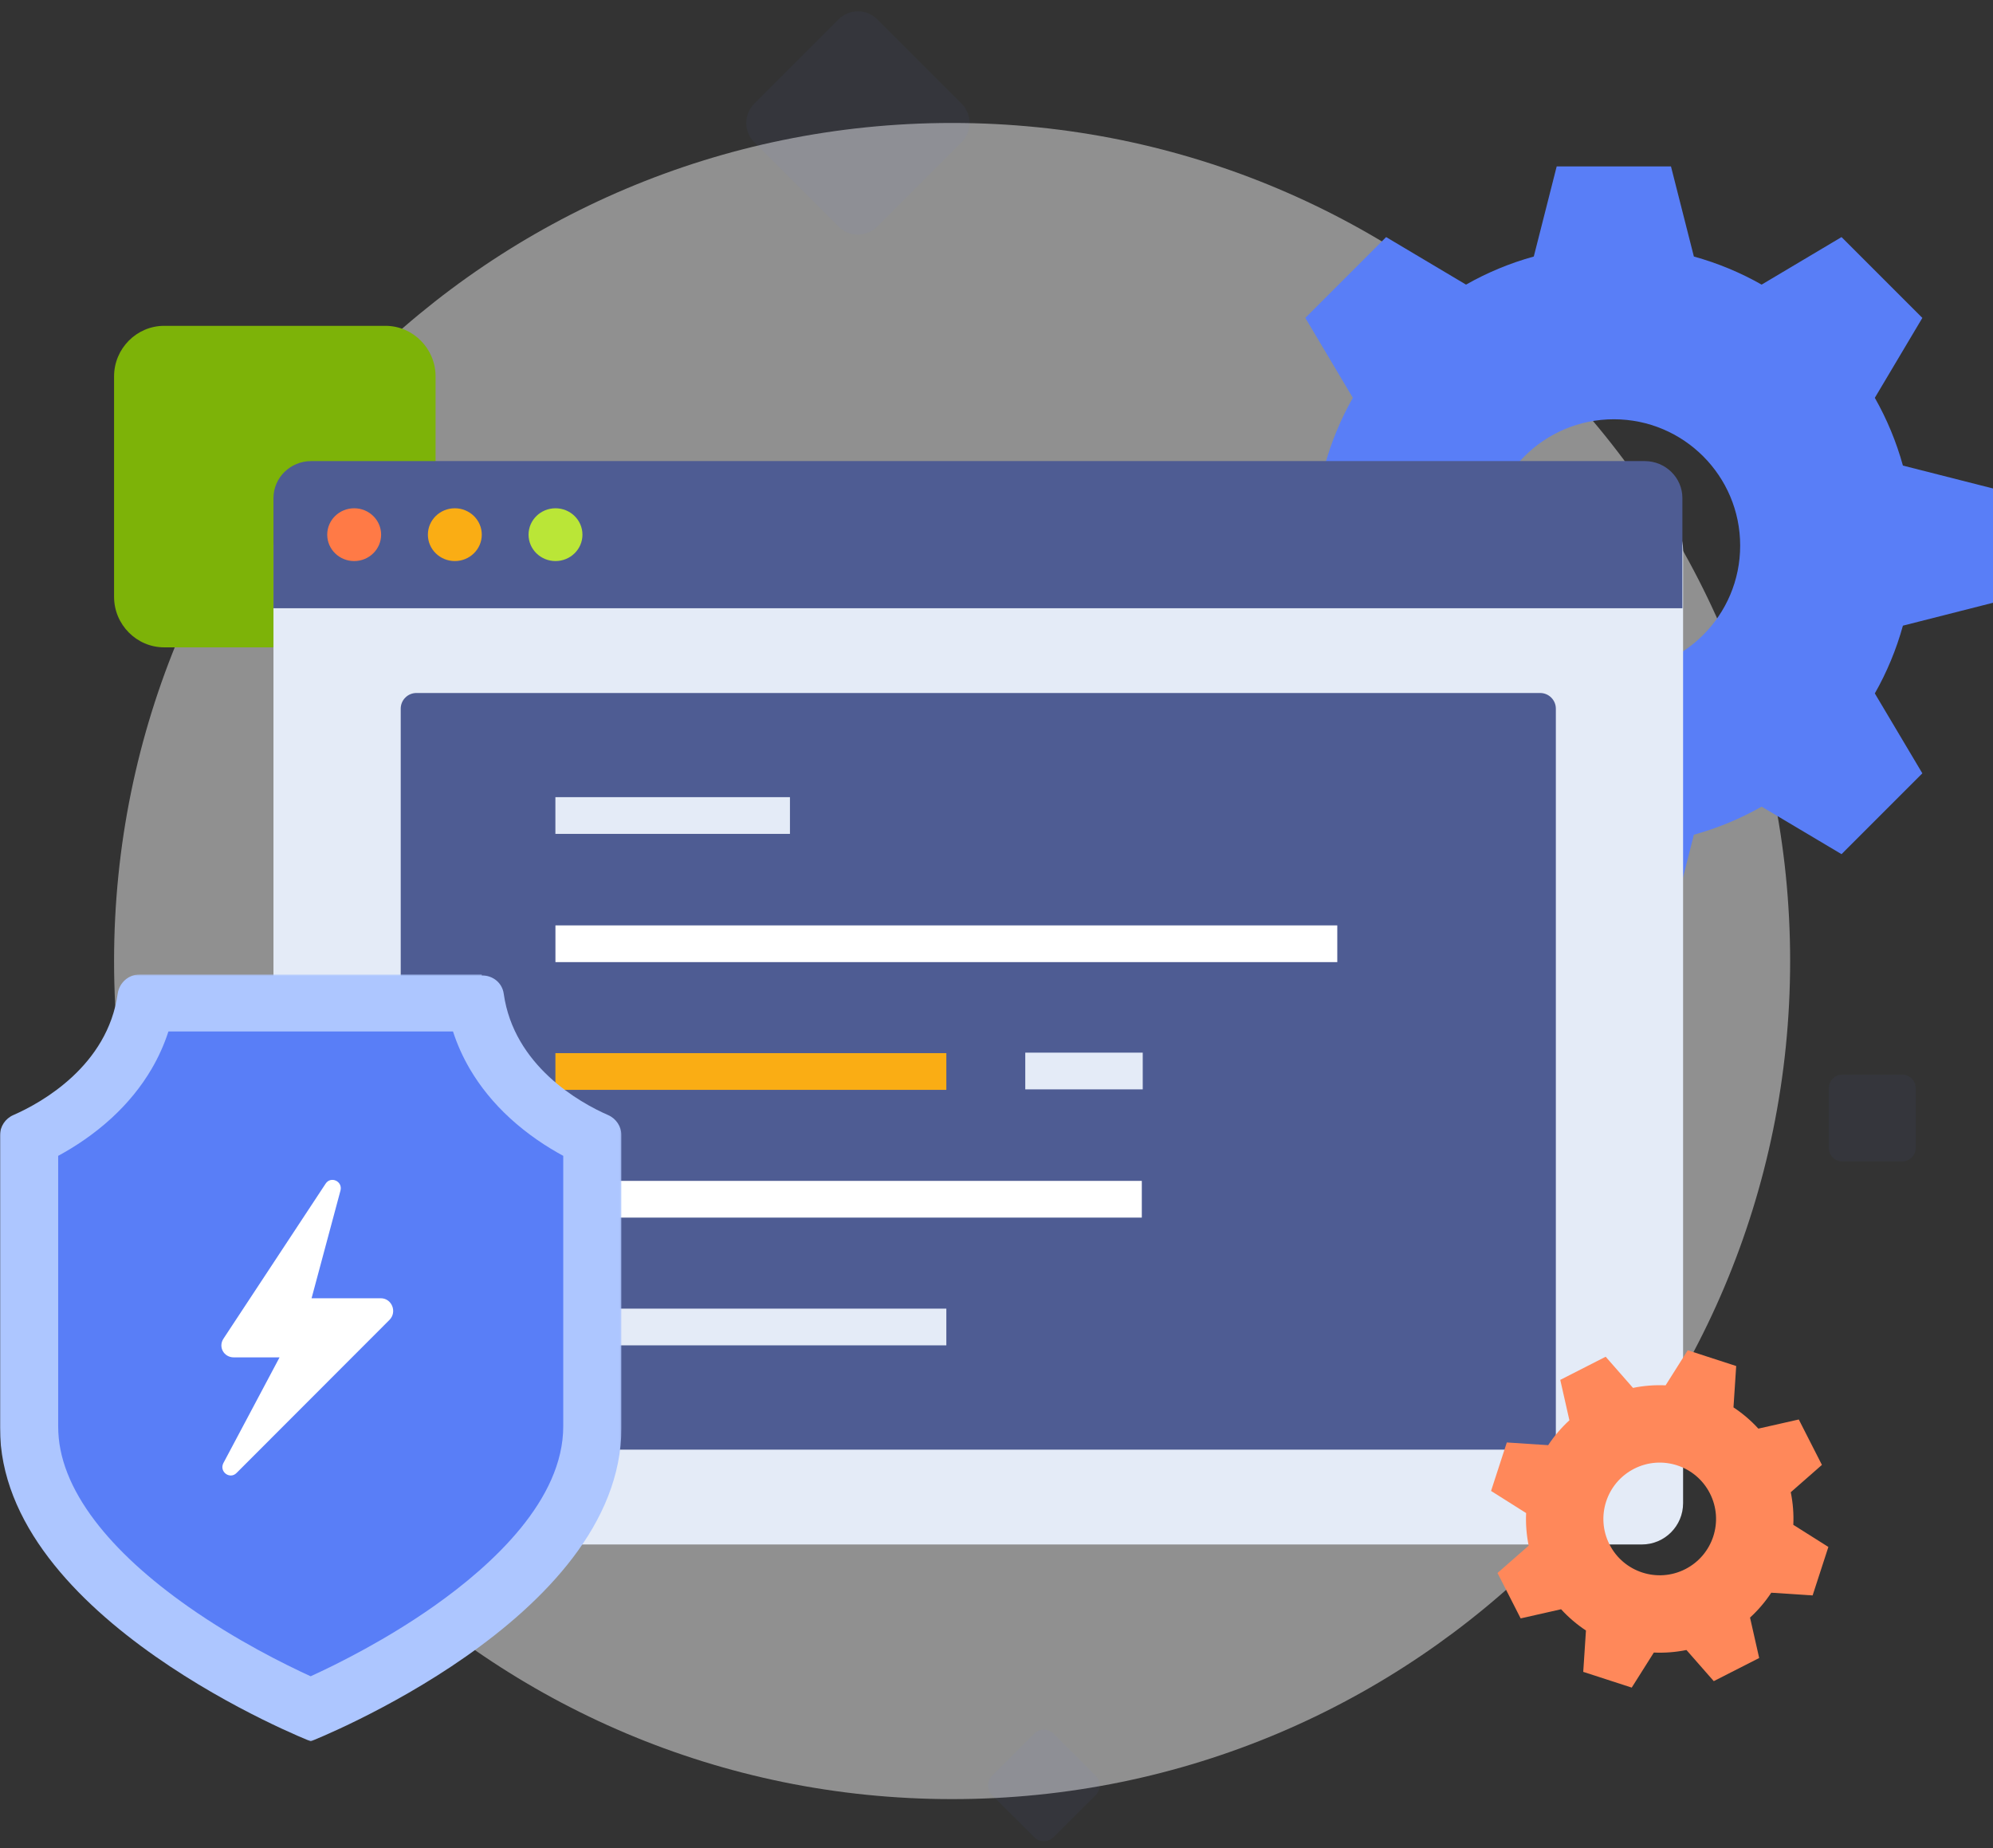 <svg width="1404" height="1302" viewBox="0 0 1404 1302" fill="none" xmlns="http://www.w3.org/2000/svg">
<rect x="0" y="0" width="1404" height="1302" fill="#333333" stroke="none"/>
<path opacity="0.504" d="M670.724 1267.35C996.773 1267.35 1261.09 1003.03 1261.09 676.982C1261.09 350.933 996.773 86.618 670.724 86.618C344.674 86.618 80.359 350.933 80.359 676.982C80.359 1003.03 344.674 1267.35 670.724 1267.35Z" fill="#EDEDED"/>
<path fill-rule="evenodd" clip-rule="evenodd" d="M1136.89 473.354C1087.74 473.354 1047.89 433.506 1047.89 384.352C1047.89 335.198 1087.74 295.35 1136.89 295.35C1186.04 295.35 1225.89 335.198 1225.89 384.352C1225.89 433.506 1186.04 473.354 1136.89 473.354ZM1404 424.612V344.091L1340.54 327.966C1335.88 311.117 1329.2 295.114 1320.75 280.236L1354.23 223.945L1297.3 167.008L1241.01 200.488C1226.13 192.044 1210.12 185.358 1193.28 180.703L1177.15 117.242H1096.63L1080.5 180.703C1063.65 185.358 1047.65 192.044 1032.77 200.488L976.483 167.008L919.546 223.945L953.026 280.236C944.584 295.114 937.896 311.118 933.241 327.966L869.78 344.091V424.612L933.241 440.738C937.896 457.586 944.584 473.589 953.026 488.468L919.546 544.759L976.483 601.696L1032.77 568.216C1047.65 576.659 1063.65 583.346 1080.5 588.001L1096.63 651.462H1177.15L1193.28 588.001C1210.12 583.346 1226.13 576.659 1241.01 568.216L1297.3 601.696L1354.23 544.759L1320.75 488.468C1329.2 473.589 1335.88 457.586 1340.54 440.738L1404 424.612Z" fill="#597EF7"/>
<path fill-rule="evenodd" clip-rule="evenodd" d="M80.359 420.416L80.359 265.124C80.359 245.547 96.247 229.53 115.662 229.53L271.537 229.53C290.954 229.53 306.841 245.547 306.841 265.124L306.841 420.416C306.841 439.994 290.954 456.012 271.537 456.012H115.662C96.247 456.012 80.359 439.994 80.359 420.416Z" fill="#7DB308"/>
<path d="M1156.61 358.448H221.723C205.665 358.448 192.648 371.466 192.648 387.524V1058.89C192.648 1074.95 205.665 1087.97 221.723 1087.97H1156.61C1172.67 1087.97 1185.68 1074.95 1185.68 1058.89V387.524C1185.68 371.466 1172.67 358.448 1156.61 358.448Z" fill="#E4EBF7"/>
<path d="M1084.98 488.168H293.35C287.246 488.168 282.297 493.117 282.297 499.221V1010.12C282.297 1016.23 287.246 1021.17 293.35 1021.17H1084.98C1091.09 1021.17 1096.04 1016.23 1096.04 1010.12V499.221C1096.04 493.117 1091.09 488.168 1084.98 488.168Z" fill="#4E5C93"/>
<path d="M942.07 651.874H391.286V677.743H942.07V651.874Z" fill="white"/>
<path d="M666.663 741.862H391.271V767.731H666.663V741.862Z" fill="#FAAD14"/>
<path d="M666.663 921.838H391.271V947.707H666.663V921.838Z" fill="#E4EBF7"/>
<path d="M556.491 561.543H391.255V587.412H556.491V561.543Z" fill="#E4EBF7"/>
<path d="M805.021 741.519H722.268V767.388H805.021V741.519Z" fill="#E4EBF7"/>
<path d="M804.366 831.85H391.278V857.719H804.366V831.85Z" fill="white"/>
<path d="M219.247 324.805H1158.59C1173.28 324.805 1185.19 336.467 1185.19 350.852V428.47H192.648V350.852C192.648 336.467 204.557 324.805 219.247 324.805Z" fill="#4E5C93"/>
<path d="M249.503 395.228C259.989 395.228 268.489 386.905 268.489 376.638C268.489 366.37 259.989 358.047 249.503 358.047C239.018 358.047 230.518 366.37 230.518 376.638C230.518 386.905 239.018 395.228 249.503 395.228Z" fill="#FF7A46"/>
<path d="M320.413 395.228C330.898 395.228 339.398 386.905 339.398 376.638C339.398 366.37 330.898 358.047 320.413 358.047C309.927 358.047 301.427 366.37 301.427 376.638C301.427 386.905 309.927 395.228 320.413 395.228Z" fill="#FAAD14"/>
<path d="M391.333 395.228C401.818 395.228 410.318 386.905 410.318 376.638C410.318 366.37 401.818 358.047 391.333 358.047C380.847 358.047 372.347 366.37 372.347 376.638C372.347 386.905 380.847 395.228 391.333 395.228Z" fill="#BAE637"/>
<mask id="mask0_45_1081" style="mask-type:alpha" maskUnits="userSpaceOnUse" x="0" y="686" width="438" height="541">
<path d="M0 686.44H437.773V1226.64H0V686.44Z" fill="white"/>
</mask>
<g mask="url(#mask0_45_1081)">
<path fill-rule="evenodd" clip-rule="evenodd" d="M339.381 686.44H98.392C90.553 686.44 84.008 692.261 82.91 700.021C75.747 750.663 29.57 776.698 9.402 785.479C3.703 787.959 0 793.561 0 799.776V1005.85C0 1140.71 218.887 1226.64 218.887 1226.64C218.887 1226.64 437.773 1140.71 437.773 1005.85V799.775C437.773 793.561 434.07 787.959 428.371 785.479C408.203 776.698 362.026 750.663 354.863 700.021C353.765 692.261 347.22 687.091 339.381 687.091V686.44Z" fill="#ADC6FF"/>
</g>
<path fill-rule="evenodd" clip-rule="evenodd" d="M319.122 726.587C322.092 735.764 326.068 744.617 331.023 753.07C338.309 765.493 347.737 777.073 359.047 787.486C371.731 799.164 385.136 807.899 396.786 814.215V1004.74C396.786 1056.31 347.395 1101.99 305.96 1131.23C272.276 1154.99 237.97 1172.08 218.86 1180.82C200.058 1172.23 166.518 1155.54 133.025 1132.08C104.686 1112.22 82.407 1091.74 66.806 1071.2C58.312 1060.01 51.831 1048.8 47.541 1037.86C43.13 1026.62 40.986 1015.79 40.986 1004.74V814.215C52.636 807.899 66.043 799.163 78.726 787.486C90.036 777.073 99.464 765.494 106.749 753.07C111.705 744.618 115.681 735.764 118.652 726.587H319.122Z" fill="#597EF7"/>
<path fill-rule="evenodd" clip-rule="evenodd" d="M229.384 833.815L157.437 942.985C153.566 948.903 157.728 956.182 164.707 956.182H196.935L157.311 1030.75C154.354 1036.78 161.972 1042.37 166.643 1037.6L274.411 929.732C279.91 924.119 276.01 914.531 268.228 914.531H219.493L239.881 838.554C241.473 832.087 233.012 828.267 229.384 833.815Z" fill="white"/>
<path fill-rule="evenodd" clip-rule="evenodd" d="M1133.86 1088.01C1123.91 1068.48 1131.67 1044.58 1151.2 1034.63C1170.73 1024.68 1194.62 1032.45 1204.57 1051.98C1214.52 1071.5 1206.76 1095.4 1187.23 1105.35C1167.7 1115.3 1143.81 1107.53 1133.86 1088.01ZM1207.29 1184.25L1239.28 1167.95L1232.84 1139.48C1238.59 1134.22 1243.59 1128.32 1247.79 1121.96L1276.93 1123.86L1288.03 1089.72L1263.33 1074.14C1263.68 1066.52 1263.09 1058.8 1261.53 1051.17L1283.48 1031.92L1267.18 999.929L1238.7 1006.37C1233.44 1000.62 1227.55 995.614 1221.18 991.412L1223.09 962.273L1188.95 951.179L1173.36 975.873C1165.74 975.531 1158.03 976.114 1150.39 977.675L1131.14 955.728L1099.15 972.027L1105.59 1000.5C1099.84 1005.76 1094.84 1011.66 1090.64 1018.02L1061.5 1016.12L1050.4 1050.26L1075.1 1065.85C1074.76 1073.47 1075.34 1081.18 1076.9 1088.81L1054.95 1108.06L1071.25 1140.05L1099.73 1133.61C1104.99 1139.36 1110.88 1144.37 1117.25 1148.57L1115.34 1177.71L1149.49 1188.8L1165.07 1164.11C1172.69 1164.45 1180.4 1163.87 1188.04 1162.31L1207.29 1184.25Z" fill="#FF885A"/>
<g opacity="0.21">
<path opacity="0.21" fill-rule="evenodd" clip-rule="evenodd" d="M1288.31 808.567V766.571C1288.31 761.276 1292.61 756.945 1297.86 756.945H1340.01C1345.26 756.945 1349.56 761.276 1349.56 766.571V808.567C1349.56 813.861 1345.26 818.193 1340.01 818.193H1297.86C1292.61 818.193 1288.31 813.861 1288.31 808.567Z" fill="#597EF7"/>
</g>
<g opacity="0.21">
<path opacity="0.21" fill-rule="evenodd" clip-rule="evenodd" d="M698.872 1250.92L728.568 1221.22C732.312 1217.48 738.412 1217.45 742.125 1221.16L771.932 1250.97C775.645 1254.68 775.621 1260.79 771.877 1264.53L742.181 1294.22C738.438 1297.97 732.336 1297.99 728.623 1294.28L698.816 1264.47C695.104 1260.76 695.129 1254.66 698.872 1250.92Z" fill="#597EF7"/>
</g>
<g opacity="0.21">
<path opacity="0.21" fill-rule="evenodd" clip-rule="evenodd" d="M531.367 73.004L590.758 13.613C598.246 6.126 610.448 6.076 617.873 13.502L677.487 73.116C684.913 80.542 684.864 92.744 677.376 100.231L617.985 159.622C610.498 167.109 598.295 167.16 590.869 159.734L531.255 100.119C523.83 92.694 523.88 80.492 531.367 73.004Z" fill="#597EF7"/>
</g>
</svg>
